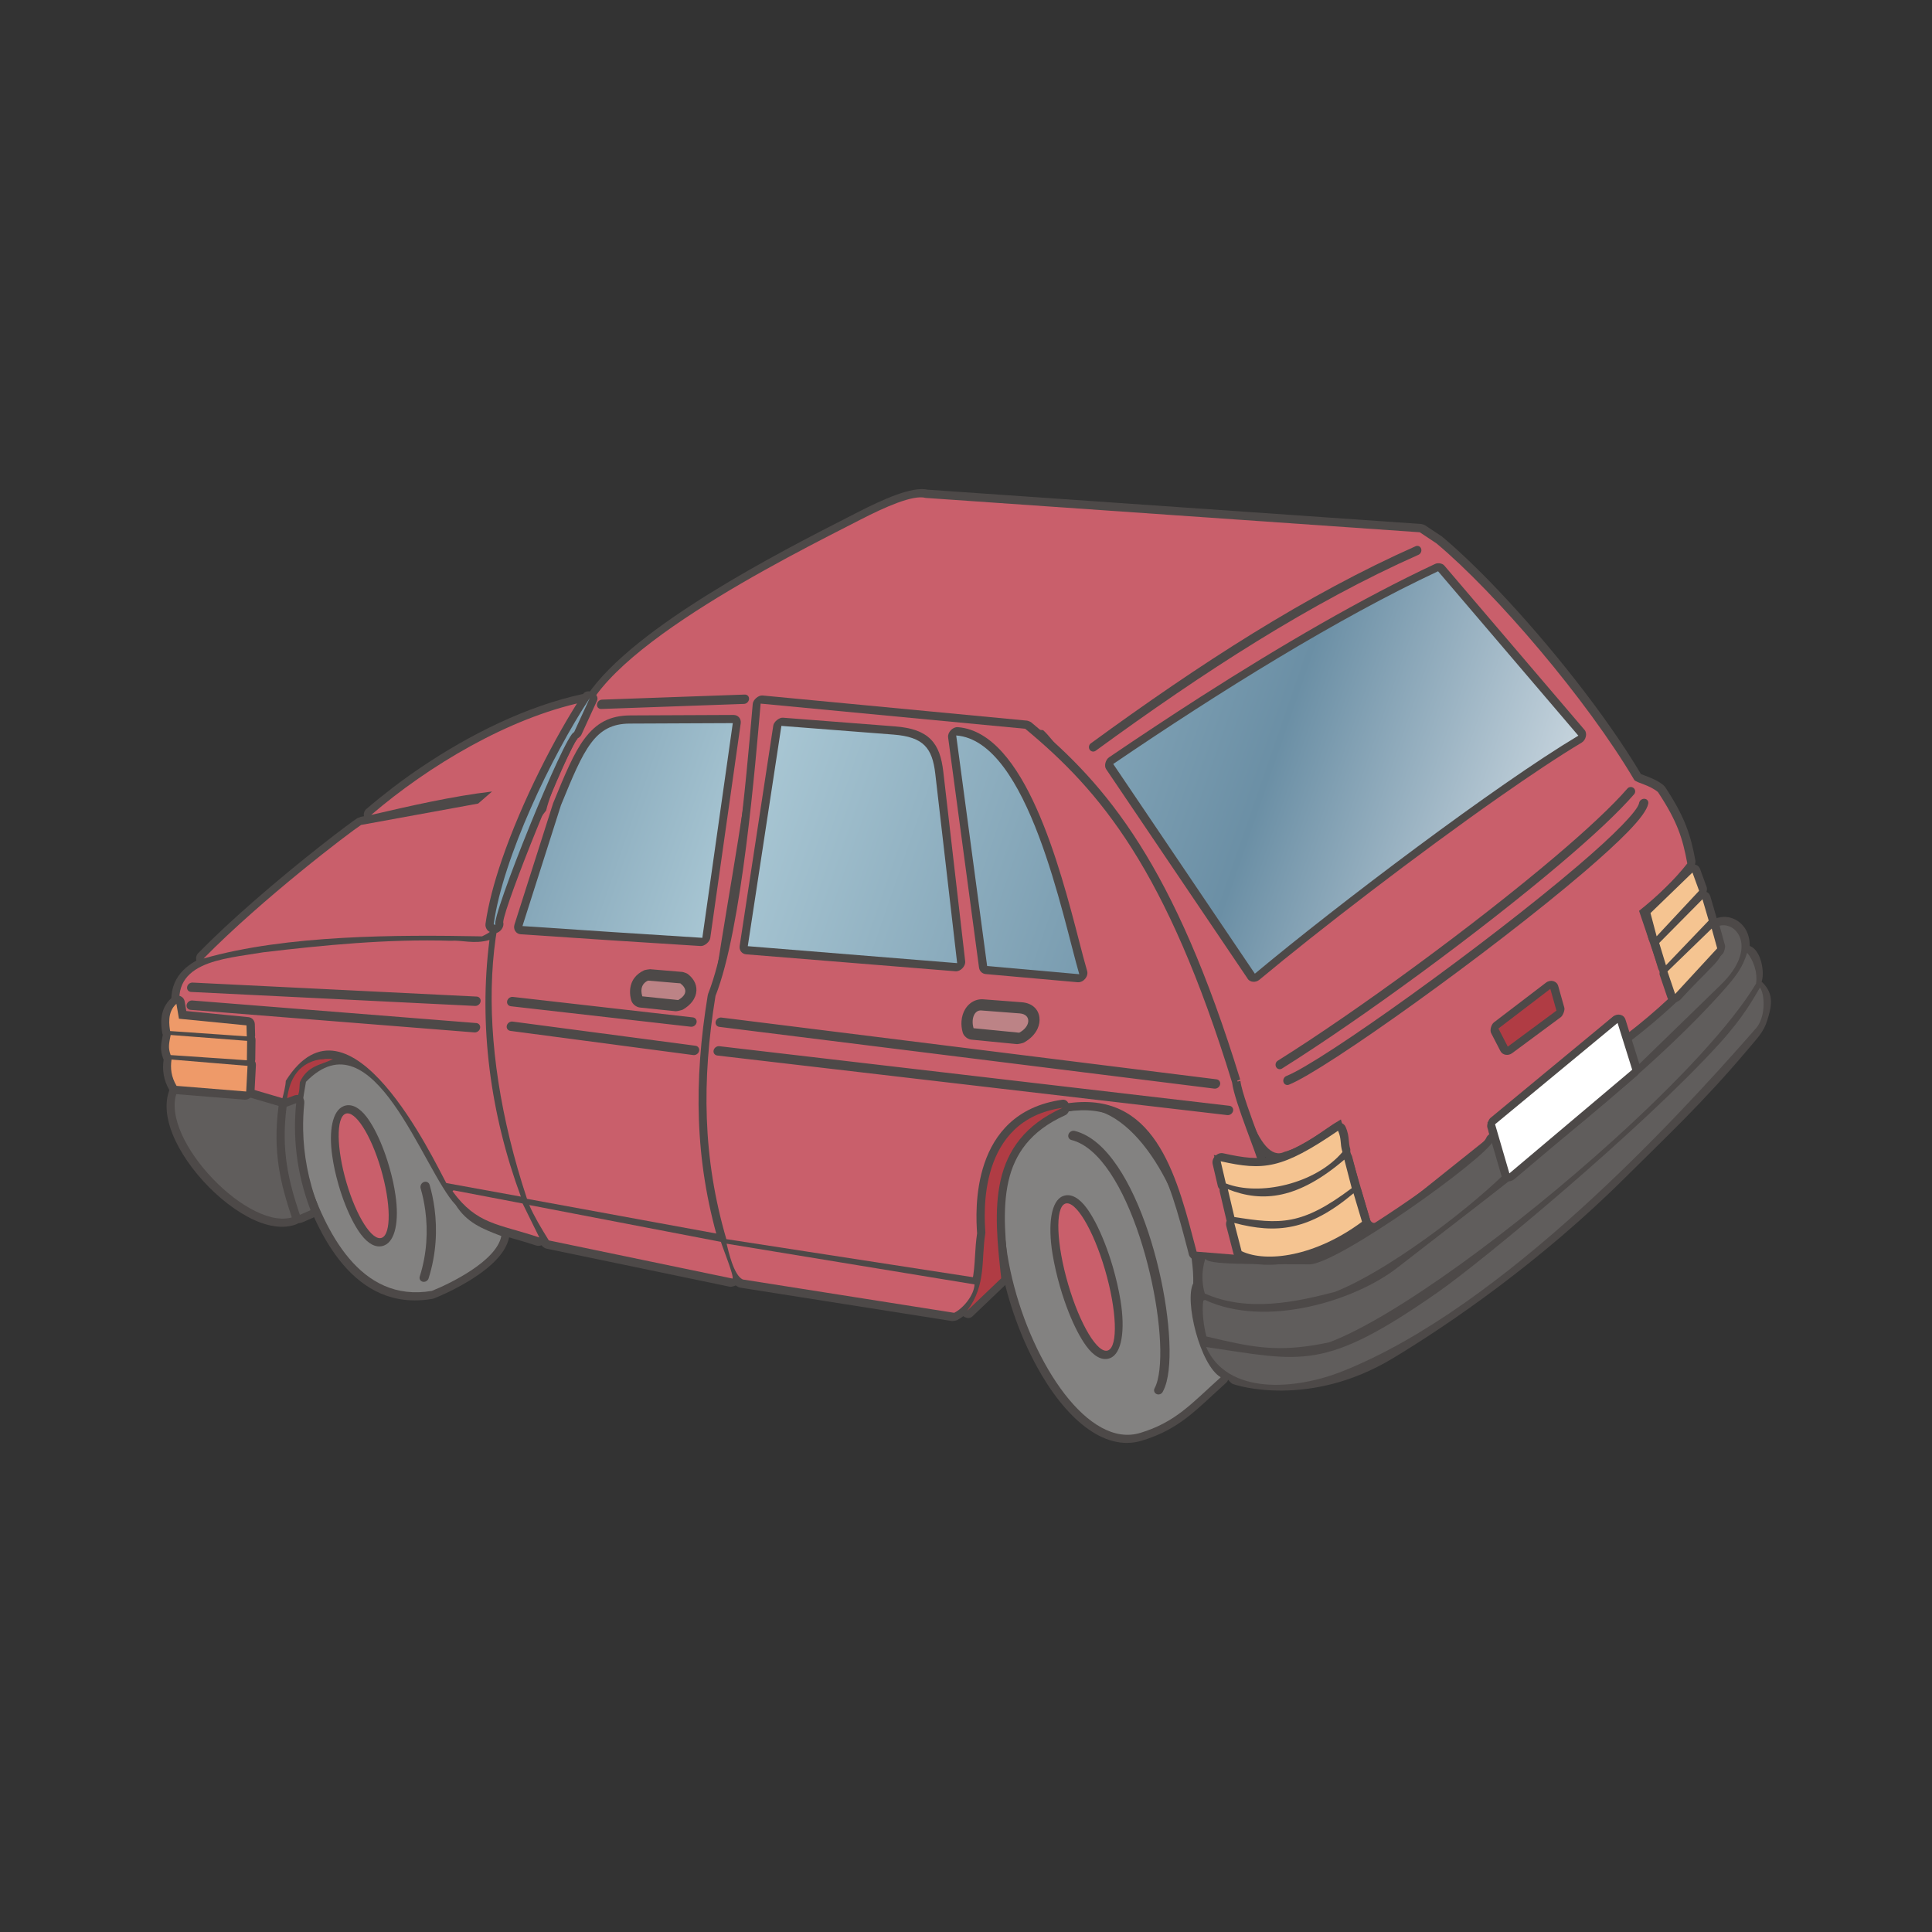 <svg:svg xmlns:dc="http://purl.org/dc/elements/1.1/" xmlns:ns2="http://web.resource.org/cc/" xmlns:rdf="http://www.w3.org/1999/02/22-rdf-syntax-ns#" xmlns:svg="http://www.w3.org/2000/svg" fill-rule="evenodd" height="84.627" image-rendering="optimizeQuality" shape-rendering="geometricPrecision" space="preserve" text-rendering="geometricPrecision" viewBox="200.245 179.855 84.627 84.627" width="84.627">
  <svg:rect x="200.245" y="179.855" width="84.627" height="84.627" fill="#333333" stroke="none"/>
  <svg:g id="Capa_x0020_1">
    <svg:defs>
      <svg:linearGradient gradientUnits="userSpaceOnUse" id="id0" x1="221.62" x2="269.63" y1="205.39" y2="222.01">
        <svg:stop offset="0" stop-color="#6B8FA5" />
        <svg:stop offset=".278" stop-color="#A8C6D3" />
        <svg:stop offset=".69" stop-color="#6B8FA5" />
        <svg:stop offset="1" stop-color="#DEE6EC" />
      </svg:linearGradient>
    </svg:defs>
    <svg:path d="m241.94 237.72l-9.258-1.46c-0.006-0.001-0.075-0.02-0.08-0.023l-0.004-0.002-0.006-0.003c-0.041-0.019-0.08-0.043-0.118-0.072-0.088 0.04-0.206 0.069-0.258 0.058l-8.045-1.671c-0.057-0.012-0.169-0.088-0.199-0.137-0.002-0.004-0.004-0.007-0.006-0.01-0.076 0.031-0.161 0.037-0.246 0.009-0.341-0.114-0.703-0.218-1.034-0.313-1.224-0.352-2.013-0.579-2.916-1.816-0.055-0.075-0.065-0.275-0.019-0.367l0.001-0.001 0.004-0.006c0.046-0.087 0.095-0.173 0.258-0.238 0.027-0.011 0.174-0.025 0.2-0.02l3.024 0.577c0.04 0.008 0.092 0.037 0.137 0.072 0.049-0.012 0.1-0.015 0.152-0.005l8.396 1.613c0.048 0.009 0.099 0.038 0.142 0.076 0.032-0.004 0.064-0.004 0.096 0.001l10.86 1.784c0.154 0.025 0.266 0.167 0.26 0.327-0 0.012-0.001 0.019-0.001 0.024l0.001-0c0-0.005 0.001-0.009 0 0l-0 0.004c-0.006 0.092-0.024 0.188-0.052 0.284-0.028 0.094-0.063 0.184-0.104 0.269-0.206 0.423-0.605 0.832-0.964 1.01-0.03 0.015-0.188 0.042-0.22 0.037z" fill="#4D4948" />
    <svg:path d="m261.06 233.6c-0.25 0.099-0.421 0.166-0.585 0.18-0.264 0.021-0.422-0.069-0.542-0.319-0.001-0.002-0.018-0.046-0.018-0.048l-1.158-3.985c-0.134 0.088-0.265 0.18-0.396 0.271-0.546 0.379-1.093 0.758-1.774 0.949-0.017 0.007-0.034 0.015-0.052 0.021-0.349 0.131-0.668 0.049-0.957-0.199l-0.002-0.002c-0.228-0.197-0.44-0.509-0.633-0.904-0.094-0.193-0.187-0.412-0.277-0.654l-0.001-0.003-2.468-6.896h0c-0.774-2.012-1.892-3.601-3.016-5.197-0.629-0.894-1.26-1.791-1.849-2.791-0.335-0.295-0.66-0.713-0.965-1.107l-0.001-0.001c-0.219-0.283-0.428-0.552-0.608-0.733l-12.063-1.15c-0.257 2.623-0.729 5.464-1.171 8.122-0.186 1.119-0.366 2.204-0.531 3.285 0 0-0.002 0.02-0.002 0.02-0.448 2.122-0.603 3.909-0.558 5.68 0.045 1.772 0.291 3.558 0.643 5.662 0.041 0.243-0.214 0.497-0.456 0.453l-8.388-1.538c-0.095-0.017-0.209-0.114-0.239-0.206l-0.005-0.015c-0.328-0.991-0.604-1.974-0.83-2.942-0.225-0.964-0.397-1.911-0.518-2.835-0.261-1.991-0.279-3.868-0.059-5.573-0.009 0.005-0.018 0.009-0.027 0.014l-0.002 0c-0.001 0-0.024 0.012-0.056 0.029-0.019 0.01-0.158 0.041-0.178 0.041-1.84-0.035-3.971-0.053-6.096 0.068-2.107 0.12-4.205 0.376-5.995 0.889-0.303 0.087-0.528-0.349-0.298-0.583l0.006-0.006c0.374-0.381 0.763-0.757 1.155-1.123 0.373-0.348 0.788-0.72 1.224-1.103 2.118-1.856 4.214-3.438 4.583-3.678 0.011-0.007 0.133-0.055 0.146-0.057l0.142-0.026c-0.019-0.115 0.012-0.238 0.11-0.322 0.003-0.002 0.005-0.005 0.009-0.007 0-0 0.001-0.001 0.001-0.001 0-0 0.001-0.001 0.001-0.001 0-0 0.001-0.001 0.002-0.001 0.001-0 0.001-0.001 0.002-0.001 0.36-0.308 0.734-0.61 1.118-0.904 0.399-0.305 0.809-0.6 1.225-0.882 2.174-1.473 4.688-2.713 7.095-3.23 0.085-0.018 0.165-0.005 0.23 0.031 2.049-2.997 8.413-6.249 11.41-7.78 0.157-0.08 0.305-0.156 0.442-0.226 0.531-0.272 1.116-0.551 1.648-0.747 0.552-0.203 1.054-0.312 1.407-0.234l21.619 1.503c0.025 0.002 0.136 0.039 0.156 0.052l0.731 0.486c0 0 0.015 0.01 0.015 0.011l0.001 0.001c0 0 0.012 0.01 0.013 0.01 0.365 0.305 0.761 0.663 1.179 1.063 0.417 0.399 0.849 0.835 1.286 1.295 2.242 2.363 4.728 5.491 6.236 8.034 0.033 0.016 0.11 0.045 0.199 0.078 0.233 0.087 0.532 0.198 0.8 0.42 0.006 0.005 0.055 0.059 0.059 0.066 0.435 0.659 0.715 1.181 0.913 1.686 0.2 0.509 0.314 0.987 0.42 1.56 0.01 0.056-0.045 0.259-0.084 0.308-0.292 0.371-0.619 0.733-0.978 1.086-0.301 0.296-0.629 0.589-0.981 0.88l1.219 3.603c0.031 0.092-0.032 0.324-0.109 0.398l-1.946 1.87c-0.191 0.184-0.496 0.13-0.572-0.099l-0.001-0.004c-0.034-0.103-0.061-0.239-0.09-0.387-0.025-0.126-0.053-0.263-0.082-0.371l-5.095 4.283 0.06 0.421c0.012 0.082-0.083 0.306-0.154 0.362l-4.53 3.619c-0.006 0.005-0.097 0.06-0.104 0.062z" fill="#4D4948" />
    <svg:path d="m211.04 227.59c0.218-0.83 0.36-2.262-0.192-2.592-0.647-0.388-2.811 0.072-2.962-0.444-0.793-2.711 1.968-3.115 3.888-3.345 2.748-0.328 5.49-0.559 8.26-0.508 0.434 0.008 2.079-0.198 2.008 0.335-0.476 3.729 0.055 7.554 1.359 11.074 0.096 0.261-0.161 0.563-0.438 0.513-0.514-0.094-3.271-0.361-3.483-0.75-0.85-1.564-4.148-8.193-6.364-4.592 0.563 0.832-1.339 1.405-2.077 0.31z" fill="#4D4948" />
    <svg:path d="m260.96 233.27c-0.437 0.173-0.596 0.235-0.705 0.008l-1.275-4.388c-0.827 0.474-1.536 1.166-2.481 1.422-0.562 0.275-1.075-0.422-1.501-1.557l-2.468-6.896c-1.233-3.211-3.3-5.325-4.918-8.087-0.595-0.507-1.199-1.501-1.674-1.933l-12.565-1.198c-0.345 3.84-1.191 8.204-1.738 11.789-0.906 4.289-0.623 7.258 0.082 11.475l-8.388-1.538c-2.334-7.052-2.011-13.433 0.837-17.008 0.232-0.97 1.026-2.594 1.515-3.45 0.204-3.274 9.09-7.67 12.275-9.303 1.046-0.536 2.284-1.092 2.833-0.941l21.645 1.505 0.731 0.486c2.6 2.173 6.599 6.856 8.67 10.37 0.137 0.135 0.645 0.203 1.032 0.523 0.848 1.283 1.081 2.014 1.286 3.128-0.555 0.704-1.26 1.396-2.113 2.076l1.301 3.847-1.946 1.87c-0.112-0.334-0.174-1.291-0.499-1.067l-5.495 4.62 0.09 0.629-4.53 3.619z" fill="#C95F6B" />
    <svg:path d="m252.66 236.58c-0.013-0.046-0.024-0.088-0.032-0.126-0.013-0.058-0.025-0.128-0.037-0.21l0.001-0.001c-0.053-0.378-0.042-0.829 0.113-1.322 0.095-0.303 0.515-0.386 0.656-0.134 0.063 0.072 1.223 0.077 2.912 0.084 0.352 0.001 0.729 0.003 1.378 0.009 0.006 0 0.017-0.001 0.033-0.003 0.153-0.018 0.407-0.116 0.732-0.272 0.351-0.169 0.77-0.402 1.228-0.676 2.303-1.381 5.493-3.732 5.697-4.221 0.127-0.305 0.592-0.323 0.673-0.026l0.416 1.526c0.001 0.004 0.002 0.008 0.002 0.012 0.621-0.56 1.089-0.976 1.089-0.976s2.1-1.772 4.137-3.508c-0.007-0.013-0.014-0.027-0.019-0.041-0.135-0.35-0.185-0.568-0.243-0.82-0.021-0.091-0.043-0.187-0.073-0.302-0.026-0.1 0.062-0.335 0.151-0.403 0.672-0.516 1.273-1.027 1.864-1.573 0.596-0.55 1.167-1.123 1.778-1.762 0.369-0.387 0.219-0.768 0.111-1.044-0.031-0.079-0.06-0.153-0.083-0.229-0.044-0.151 0.091-0.409 0.247-0.471 0.295-0.117 0.612-0.092 0.879 0.051 0.186 0.1 0.349 0.257 0.459 0.46 0.103 0.19 0.163 0.422 0.158 0.687 0.503 0.178 0.666 1.163 0.522 1.567 0.6 0.55 0.412 1.157 0.242 1.706-0.147 0.492-0.456 0.796-0.785 1.189-2.009 2.394-3.686 3.946-5.413 5.666-3.718 3.703-7.725 6.445-10.208 7.941-3.631 2.187-6.843 1.198-7.032 1.104-0.189-0.095-1.451-1.798-1.451-1.798s-0.284-0.788-0.284-1.009c0-0.221 0.158-1.072 0.158-1.072s0.009-0.001 0.023-0.004z" fill="#4D4948" />
    <svg:g />
    <svg:g>
      <svg:g />
      <svg:g />
      <svg:g />
      <svg:g />
      <svg:g />
    </svg:g>
    <svg:g />
    <svg:g />
    <svg:g />
    <svg:g>
      <svg:g />
      <svg:g />
      <svg:g />
      <svg:g />
      <svg:g />
    </svg:g>
    <svg:path d="m250.26 242.96c-1.68 0.511-3.396-1.025-4.623-3.29-0.75-1.386-1.328-3.049-1.6-4.666-0.276-1.642-0.238-3.248 0.248-4.494 0.605-1.55 1.859-2.542 3.991-2.4 0.003 0 0.058 0.008 0.061 0.009l0.026 0.006c0.381 0.097 0.747 0.274 1.093 0.514 0.339 0.236 0.66 0.531 0.958 0.869 1.505 1.708 2.51 4.604 2.46 6.523-0 0.016-0.033 0.15-0.04 0.165-0.003 0.006-0.007 0.013-0.011 0.021-0 0-0 0.001-0.001 0.001-0 0 0 0-0 0 0 0-0 0-0 0 0-0 0-0 0-0 0-0 0-0 0-0 0-0 0-0.001 0.001-0.001m-6.546 3.054c1.09 2.014 2.537 3.404 3.854 3.003 1.223-0.372 1.881-0.98 2.799-1.828l0 0c0.08-0.074 0.162-0.15 0.256-0.236-0.579-0.659-1.023-2.025-1.117-3.046-0.022-0.24-0.026-0.464-0.01-0.66 0.016-0.182 0.05-0.347 0.105-0.484 0.018-1.779-0.918-4.42-2.307-5.998-0.271-0.307-0.556-0.571-0.851-0.776-0.288-0.2-0.586-0.347-0.888-0.423-1.703-0.102-2.698 0.673-3.169 1.88-0.432 1.108-0.459 2.578-0.203 4.101 0.26 1.548 0.813 3.141 1.531 4.466zm5.929-3.343c-0.003 0.005-0.005 0.008-0.003 0.005l0 0c0.001-0.002 0.002-0.004 0.003-0.005v-0zm0.616 0.291c-0.026 0.058-0.043 0.148-0.053 0.262-0.013 0.154-0.009 0.337 0.009 0.538 0.098 1.056 0.578 2.51 1.149 2.843 0.19 0.111 0.199 0.408 0.015 0.572-0.16 0.143-0.366 0.334-0.564 0.517l-0.001 0.001c-0.996 0.92-1.709 1.579-3.118 2.008" fill="#4D4948" />
    <svg:path d="m250.19 242.62c-4.514 1.373-9.779-14.668-1.981-14.149 2.448 0.596 4.371 5.019 4.303 7.598-0.394 0.75 0.296 3.583 1.204 4.114-1.292 1.161-1.966 1.963-3.527 2.438z" fill="#838281" />
    <svg:path d="m256.36 230c0.004-0.001 0.011-0.005 0.021-0.01" fill="none" />
    <svg:path d="m258.83 228.58l0.001-0.001" fill="none" />
    <svg:path d="m254.56 227.14c0.001 0.003 0.012 0.059 0.012 0.062" fill="none" />
    <svg:path d="m252.32 234.81c-0.019-0.071-0.002-0.008 0.002 0.007-0-0-0-0.001-0-0.001 0.001 0.005 0.001 0.005 0 0.001 0.034 0.115 0.155 0.213 0.276 0.223l1.786 0.144c0.242 0.02 0.474-0.249 0.416-0.482l-0.395-1.58c-0.004-0.771-0.238-1.542-0.45-2.207 0.459 0.083 1.037 0.186 1.275 0.211l-0 0c0.012 0.001 0.037 0.003 0.069 0.005 0.1 0.006 0.322-0.125 0.372-0.219 0.099-0.188-0.079-0.667-0.311-1.291-0.306-0.824-0.723-1.946-0.78-2.41l0.001-0-0.001-0.011-0.355 0.08 0.343-0.142c-1.446-4.707-2.904-7.926-4.416-10.315-1.52-2.402-3.086-3.957-4.743-5.332-0.024-0.02-0.141-0.067-0.173-0.07l-11.59-1.102c-0.178-0.017-0.413 0.184-0.429 0.368-0.002 0.026 0.002-0.022-0.029 0.333-0.236 2.743-0.827 9.588-1.919 12.35l-0.004 0.01c-0.001 0.004-0.021 0.078-0.021 0.082-0.307 1.873-0.45 3.671-0.385 5.45 0.065 1.786 0.34 3.553 0.868 5.359 0.03 0.102 0.144 0.203 0.249 0.219l11.019 1.702c0.189 0.029 0.435-0.173 0.45-0.371 0.04-0.532 0.047-1.094 0.053-1.662 0.028-2.584 0.059-5.298 3.79-5.652 3.3-0.313 4.191 3.085 4.962 6.024 0.047 0.182 0.066 0.255 0.072 0.278z" fill="#4D4948" />
    <svg:path d="m252.66 234.68c-0.821-3.117-1.693-6.88-5.373-6.531-4.92 0.467-3.971 4.562-4.207 7.685l-11.019-1.702c-1.042-3.557-1.08-6.958-0.475-10.655 1.163-2.926 1.76-10.305 1.977-12.802l11.59 1.102c3.277 2.72 6.187 6.141 9.063 15.502 0.091 0.817 1.185 3.396 1.134 3.493-0.298-0.017-1.924-0.331-1.937-0.326 0.223 0.762 0.635 1.787 0.628 2.762l0.404 1.617-1.786-0.144z" fill="#C95F6B" />
    <svg:path d="m242.33 237.08c0.535-0.722 0.579-1.453 0.624-2.215 0.019-0.316 0.038-0.637 0.091-0.987-0.065-0.932-0.323-5.286 3.733-5.852 0.334-0.047 0.438 0.539 0.12 0.682-1.521 0.683-2.21 1.702-2.48 2.888-0.284 1.248-0.128 2.711 0.033 4.173 0.007 0.066-0.073 0.279-0.125 0.328l-1.49 1.423c-0.242 0.231-0.706-0.171-0.507-0.44zm1.322-2.003c-0.018 0.274-0.042 0.545-0.091 0.818l0.161-0.154c-0.024-0.222-0.048-0.443-0.07-0.664zm-0.604-1.16c-0.001-0.013-0.002-0.021-0.002-0.027v0.001c0-0-0-0.001-0-0.001h0v0m-0-0.007c0-0 0-0.001-0-0.001 0-0-0-0-0-0 0 0 0 0.001 0 0.002v-0zm-0-0.002v0c0-0 0-0 0-0h-0zm0 0v0.001c0-0 0-0 0-0 0-0-0-0-0-0zm0 0.004c0 0.001 0 0.002 0 0.004m-0-0.002c0-0-0-0.001-0-0.001m0-0.001c0-0-0-0.001-0-0.001" fill="#4D4948" />
    <svg:path d="m242.61 237.27c0.85-1.147 0.604-2.224 0.798-3.422-0.056-0.786-0.358-4.946 3.382-5.468-3.328 1.494-3.018 4.48-2.689 7.467l-1.49 1.423z" fill="#B03C44" />
    <svg:path d="m243.28 236.12c-0 0.008 0 0.005 0 0h-0z" fill="#4D4948" />
    <svg:path d="m243.28 236.11v0.004h0c0-0.001 0-0.003 0-0.004l-0.001 0z" fill="#4D4948" />
    <svg:path d="m242.04 237.36l-9.258-1.46c-0.401-0.179-0.634-1.261-0.71-1.568l10.86 1.784c-0.017 0.466-0.489 1.045-0.891 1.244z" fill="#C95F6B" />
    <svg:path d="m265.97 225.9l-0.41-0.793c-0.064-0.124 0.003-0.377 0.126-0.471l2.274-1.736c0.201-0.154 0.476-0.08 0.539 0.143l0.268 0.952c0.03 0.105-0.059 0.345-0.155 0.415l-2.131 1.577c-0.174 0.129-0.42 0.087-0.51-0.087z" fill="#4D4948" />
    <svg:path d="m266.29 225.7l-0.41-0.793 2.274-1.736 0.268 0.952-2.131 1.577z" fill="#B03C44" />
    <svg:path d="m232.33 235.86l-8.045-1.671c-0.343-0.553-0.644-1.055-0.858-1.55l8.396 1.613c0.076 0.261 0.592 1.522 0.507 1.608z" fill="#C95F6B" />
    <svg:path d="m219.18 236.75c-1.72 0.293-2.984-0.413-3.924-1.524-0.906-1.071-1.503-2.515-1.917-3.773-0-0-0.006-0.024-0.006-0.024-0.184-0.744-0.264-1.416-0.262-2.097 0.002-0.681 0.085-1.359 0.225-2.117 0.005-0.028 0.09-0.19 0.111-0.211 1.324-1.358 2.497-1.042 3.533-0.032 0.875 0.853 1.634 2.223 2.294 3.416 0.471 0.851 0.891 1.61 1.244 1.98 0.002 0.002 0.033 0.044 0.035 0.047 0.216 0.341 0.471 0.571 0.767 0.752 0.31 0.19 0.672 0.331 1.083 0.487 0.133 0.051 0.218 0.208 0.194 0.357 0.001-0.003 0-0.005-0.002 0.005h0c0-0.002 0.001-0.003 0.001-0.005-0 0.002-0 0.003-0.001 0.005-0.001 0.005-0.001 0.003-0 0h-0c-0.001 0.003-0.001 0.007-0.002 0.012l-0.001-0c-0.04 0.208-0.125 0.405-0.243 0.592v0.002c-0.111 0.175-0.255 0.345-0.42 0.509-0.779 0.77-2.077 1.378-2.632 1.598-0.003 0.001-0.074 0.02-0.077 0.021zm-3.358-2.028c0.8 0.945 1.86 1.553 3.276 1.327 0.522-0.21 1.658-0.748 2.321-1.403 0.118-0.116 0.22-0.237 0.298-0.36l0.001 0c0.014-0.022 0.027-0.044 0.039-0.066-0.327-0.129-0.625-0.258-0.899-0.426-0.357-0.219-0.668-0.499-0.937-0.913-0.399-0.426-0.833-1.211-1.321-2.091-0.64-1.156-1.374-2.482-2.186-3.273-0.735-0.716-1.55-0.971-2.438-0.129-0.121 0.674-0.191 1.274-0.192 1.86-0.002 0.615 0.071 1.228 0.238 1.91 0.394 1.199 0.958 2.57 1.8 3.565zm6.735-0.711v0-0zm-0.703-0.045c0.008-0.042-0.005 0.023-0.002 0.004l0.001 0c0-0 0-0 0-0l0-0.004z" fill="#4D4948" />
    <svg:path d="m219.16 236.4c-3.159 0.539-4.673-2.634-5.481-5.092-0.355-1.435-0.308-2.583-0.032-4.065 2.961-3.037 5.13 3.894 6.559 5.393 0.49 0.773 1.143 1.036 1.998 1.361-0.206 1.108-2.306 2.111-3.044 2.403z" fill="#838281" />
    <svg:path d="m223.87 234.06c-1.81-0.606-2.73-0.557-3.801-2.022 0.009-0.017 0.018-0.034 0.043-0.044l3.024 0.577 0.734 1.49z" fill="#C95F6B" />
    <svg:path d="m218.67 231.91c-0.032-0.112 0.03-0.237 0.139-0.279 0.108-0.042 0.221 0.013 0.254 0.123-0-0.001-0-0.002 0.001 0.002l0.002 0.008c0.044 0.155 0.085 0.32 0.122 0.493 0.036 0.171 0.066 0.347 0.09 0.527 0.124 0.93 0.082 1.989-0.26 3.068-0.033 0.104-0.146 0.17-0.253 0.147-0.107-0.023-0.167-0.126-0.134-0.229 0.321-1.013 0.36-2.009 0.243-2.886-0.023-0.172-0.052-0.339-0.085-0.499-0.033-0.155-0.071-0.309-0.114-0.459 0-0-0-0-0-0.001s0-0-0-0c-0.001-0.003-0.002-0.008-0.004-0.014zm0.004 0.015c0-0 0-0-0-0m0 0.001c0-0-0-0-0-0.001" fill="#4D4948" />
    <svg:path d="m218.86 231.83c0.316 1.098 0.418 2.521-0.043 3.977" fill="none" />
    <svg:path d="m244.79 225.59l-2-0.196c-0.16-0.016-0.329-0.153-0.373-0.305-0.051-0.173-0.068-0.349-0.055-0.512 0.015-0.192 0.071-0.371 0.161-0.519 0.12-0.196 0.293-0.339 0.511-0.403l0 0.001c0.089-0.026 0.185-0.036 0.286-0.028l1.687 0.129c0.235 0.018 0.419 0.1 0.548 0.221 0.124 0.116 0.197 0.268 0.219 0.439 0.021 0.161-0.006 0.332-0.081 0.496-0.105 0.232-0.312 0.457-0.614 0.617-0.037 0.019-0.251 0.064-0.29 0.061z" fill="#4D4948" />
    <svg:path d="m244.89 225.09l-2-0.196c-0.12-0.411 0.035-0.801 0.335-0.778l1.687 0.129c0.51 0.039 0.496 0.57-0.022 0.844z" fill="#BC8386" />
    <svg:path d="m219.94 221.42c-0 0 0 0 0 0v-0z" fill="#4D4948" />
    <svg:path d="m210.91 227.68c-0 0 0 0 0 0 0-0-0-0 0-0z" fill="#4D4948" />
    <svg:path d="m210.91 227.66c0-0 0-0 0-0.001 0.001-0.003 0-0.002-0 0.001l0 0z" fill="#4D4948" />
    <svg:path d="m212.49 228.37l-0 0" fill="none" />
    <svg:path d="m223.06 232.27l-3.267-0.595c-0.555-1.014-4.251-8.877-7.03-4.477-0.006 0.218-0.09 0.549-0.164 0.821-0.446-0.093-1.143-0.141-1.339-0.333 0.175-0.974 0.023-2.288-0.101-3.022l-2.934-0.244c-0.723-2.468 1.806-2.552 3.546-2.851 2.629-0.313 5.477-0.592 8.222-0.505 0.476-0.04 1.024 0.161 1.692-0.036-0.483 3.762 0.045 7.649 1.376 11.243z" fill="#C95F6B" />
    <svg:path d="m229.84 224.15l-1.571-0.163c-0.159-0.017-0.328-0.157-0.372-0.309l-0.001-0.002h0c-0.021-0.071-0.035-0.142-0.044-0.21-0.009-0.072-0.012-0.143-0.009-0.215 0.022-0.442 0.263-0.73 0.618-0.895 0.03-0.014 0.226-0.049 0.257-0.047l1.417 0.12c0.04 0.003 0.198 0.06 0.229 0.084 0.113 0.086 0.21 0.189 0.279 0.306 0.074 0.127 0.113 0.268 0.107 0.422-0.008 0.167-0.066 0.332-0.185 0.489-0.096 0.126-0.229 0.244-0.408 0.348-0.042 0.025-0.271 0.077-0.317 0.073z" fill="#4D4948" />
    <svg:path d="m229.95 223.66l-1.571-0.163c-0.107-0.366 0.02-0.583 0.249-0.689l1.417 0.12c0.263 0.2 0.351 0.471-0.094 0.732z" fill="#BC8386" />
    <svg:path d="m213.17 227.96c-0.111 0.003-0.218 0.019-0.312 0.029-0.016-0.007-0.032-0.014-0.036-0.026 0.199-1.51 1.2-1.791 2.011-1.716-0.521 0.26-1.111 0.269-1.452 1.008-0.029 0.187 0.013 0.616-0.212 0.705z" fill="#B03C44" />
    <svg:path d="m216.3 215.28c0-0 0.001-0.001 0.001-0.001l0.001-0.001c0-0 0.001-0.001 0.002-0.001" fill="none" />
    <svg:path d="m221.36 220.87c-3.696-0.071-8.562-0.07-12.197 0.97 2.577-2.622 6.389-5.52 6.898-5.85l5.128-0.936 0.61-0.529c-1.74 0.204-3.662 0.648-5.295 1.025 2.52-2.16 6.006-4.237 9.274-4.939-0.101 0.324-0.44 0.404-0.45 0.799-1.487 2.831-2.622 5.671-3.467 8.694-0.025 0.551-0.064 0.544-0.501 0.766z" fill="#C95F6B" />
    <svg:path d="m242.1 222.4l-9.171-0.743c-0.188-0.015-0.314-0.179-0.284-0.372l1.472-9.649c0.025-0.166 0.258-0.356 0.421-0.344l4.91 0.381c0.745 0.058 1.232 0.234 1.562 0.563 0.332 0.332 0.482 0.795 0.555 1.429l0.958 8.296c0.025 0.216-0.207 0.457-0.423 0.439z" fill="#4D4948" />
    <svg:path d="m243.13 222.25l-1.355-10.098c-0.029-0.218 0.202-0.462 0.421-0.445l0.009 0.001 0.001-0.001c2.942 0.239 4.467 6.127 5.308 9.374 0.132 0.511 0.247 0.954 0.35 1.304 0.07 0.239-0.164 0.517-0.415 0.495l-4.036-0.359c-0.141-0.013-0.262-0.129-0.281-0.27z" fill="#4D4948" />
    <svg:path d="m232.69 211.54l-1.334 9.405c-0.024 0.166-0.254 0.359-0.417 0.349-1.31-0.083-2.624-0.166-3.938-0.251-1.462-0.095-2.821-0.185-3.942-0.263-0.214-0.015-0.345-0.216-0.277-0.43l1.687-5.296c0-0 0.011-0.03 0.011-0.031 0.518-1.266 0.897-2.179 1.364-2.805 0.518-0.695 1.111-1.022 2.015-1.026l4.516-0.02c0.203-0.001 0.344 0.164 0.315 0.369z" fill="#4D4948" />
    <svg:path d="m254.9 222.73l-6.204-9.185c-0.096-0.142-0.028-0.41 0.129-0.518l-0-0c0.631-0.429 1.297-0.876 1.999-1.34 0.703-0.465 1.384-0.909 2.035-1.325 3.501-2.24 7.066-4.317 10.248-5.806 0.126-0.059 0.32-0.026 0.401 0.07l6.145 7.201c0.129 0.151 0.062 0.443-0.127 0.556l-0.001 0.001c-0.491 0.293-1.052 0.65-1.663 1.055-0.596 0.394-1.257 0.846-1.96 1.339-3.558 2.493-7.884 5.817-10.494 7.994-0.159 0.133-0.407 0.113-0.511-0.041z" fill="#4D4948" />
    <svg:path d="m225.53 212.22c-0.005 0.003-0.01 0.006-0.015 0.01 0.007-0.002 0.014-0.003 0.019-0.004l-0.003-0.005z" fill="#4D4948" />
    <svg:path d="m221.51 220.33l0.001-0.005c0.058-0.418 0.152-0.87 0.274-1.347 0.12-0.467 0.27-0.956 0.441-1.457 0.875-2.555 2.334-5.408 3.556-7.264 0.188-0.285 0.754-0.013 0.613 0.293l-0.688 1.498c-0.022 0.048-0.098 0.115-0.177 0.166l0.004 0.007c0.008-0.001 0.01 0.001 0.004 0.006l0.001 0.001c-0.17 0.119-0.981 1.968-1.758 3.88-0.765 1.879-1.471 3.776-1.494 4.141 0.071 0.274-0.251 0.592-0.533 0.453l-0.075-0.037c-0.109-0.054-0.186-0.207-0.168-0.334z" fill="#4D4948" />
    <svg:path d="m221.87 220.34c0.402-2.914 2.531-7.36 4.209-9.909l-0.688 1.498c-0.38 0.02-3.665 8.134-3.446 8.447l-0.075-0.037zm33.341 2.165l-6.204-9.185c4.698-3.195 9.84-6.389 14.229-8.442l6.145 7.201c-3.571 2.134-10.522 7.383-14.17 10.426zm-24.202-1.57l1.334-9.405-4.516 0.02c-1.529 0.007-1.998 1.097-3.01 3.573l-1.687 5.296c2.624 0.182 5.26 0.349 7.879 0.515zm12.475 1.233l-1.355-10.098c3.172 0.243 4.672 8.002 5.391 10.458l-4.036-0.359zm-1.313-0.125l-9.171-0.743 1.472-9.649 4.91 0.381c1.325 0.103 1.701 0.594 1.831 1.715l0.958 8.296z" fill="url(#id0)" />
    <svg:path d="m246.8 232.25c0.019-0.007 0.035-0.013 0.05-0.017l0.004-0.002c0.329-0.096 0.677 0.114 0.998 0.552 0.253 0.345 0.52 0.856 0.764 1.473 0.133 0.336 0.259 0.7 0.371 1.083l0.006 0.021c0.073 0.251 0.138 0.502 0.194 0.749 0.057 0.251 0.103 0.487 0.139 0.704 0.212 1.305 0.06 2.327-0.452 2.53l-0-0.001c-0.029 0.012-0.046 0.018-0.052 0.02l-0.002 0c-0.329 0.096-0.677-0.114-0.998-0.552-0.252-0.345-0.52-0.856-0.764-1.472-0.133-0.336-0.259-0.701-0.371-1.084l-0.006-0.021c-0.073-0.251-0.138-0.502-0.194-0.749-0.057-0.251-0.103-0.487-0.139-0.704-0.212-1.306-0.06-2.327 0.452-2.53l0 0.001zm0.459 1.003c-0.147-0.201-0.247-0.321-0.277-0.332-0.112 0.081-0.077 0.748 0.072 1.663 0.036 0.221 0.079 0.445 0.13 0.667 0.051 0.226 0.113 0.463 0.184 0.706l0.006 0.021c0.108 0.37 0.227 0.716 0.351 1.028 0.222 0.561 0.463 1.024 0.689 1.332 0.147 0.201 0.247 0.321 0.276 0.331 0.112-0.081 0.077-0.748-0.072-1.662-0.036-0.221-0.079-0.445-0.13-0.667-0.051-0.226-0.113-0.463-0.184-0.706l-0.006-0.021c-0.108-0.37-0.227-0.715-0.351-1.027-0.222-0.561-0.463-1.024-0.69-1.333zm1.42 5.424l0.001-0.001c-0.006 0.002-0.009 0.004-0.001 0.001z" fill="#4D4948" />
    <svg:path d="m246.9 232.58c0.444-0.176 1.229 1.124 1.747 2.893 0.518 1.77 0.579 3.357 0.134 3.533-0.444 0.176-1.229-1.123-1.747-2.893-0.518-1.77-0.579-3.357-0.134-3.533z" fill="#C95F6B" />
    <svg:path d="m215.29 228.31c0.001-0 0.001-0.001 0.002-0.001 0-0 0.001-0 0.001-0 0.022-0.009 0.04-0.015 0.054-0.02v-0c0.318-0.093 0.65 0.092 0.951 0.484 0.235 0.305 0.478 0.759 0.695 1.305 0.105 0.264 0.203 0.548 0.289 0.844 0.039 0.133-0.003-0.007 0.017 0.06l0.001 0.001c0.065 0.228 0.119 0.439 0.161 0.633 0.043 0.197 0.079 0.399 0.108 0.601 0.162 1.117-0.008 1.999-0.494 2.191l-0-0c-0.021 0.009-0.04 0.015-0.054 0.019l0 0.001c-0.318 0.093-0.649-0.092-0.951-0.484-0.235-0.305-0.478-0.759-0.695-1.305-0.105-0.264-0.203-0.548-0.289-0.844-0.006-0.02-0.012-0.041-0.017-0.06-0.065-0.228-0.119-0.439-0.161-0.633-0.043-0.197-0.079-0.399-0.108-0.601-0.162-1.115 0.007-1.996 0.491-2.19zm0.002-0.001c0-0 0.001-0 0.001-0m0.422 0.947c-0.13-0.169-0.218-0.271-0.241-0.277-0.091 0.071-0.072 0.607 0.034 1.339 0.024 0.167 0.058 0.353 0.102 0.554 0.044 0.205 0.094 0.404 0.148 0.592 0.005 0.018 0.011 0.037 0.016 0.055 0.083 0.283 0.174 0.548 0.269 0.788 0.193 0.486 0.407 0.887 0.611 1.152 0.131 0.17 0.218 0.271 0.241 0.276 0.091-0.072 0.073-0.606-0.033-1.338-0.024-0.168-0.058-0.353-0.102-0.554-0.044-0.205-0.094-0.404-0.148-0.592-0.004-0.013-0.009-0.031-0.016-0.055-0.083-0.283-0.174-0.548-0.269-0.788-0.193-0.486-0.407-0.887-0.611-1.152zm0.897 1.995c-0.006-0.02 0.022 0.077-0.001 0m0.27 2.492l0.001-0.001c-0.004 0.001-0.005 0.002-0.001 0.001zm0.018-0.007c0 0-0-0-0.001 0h0.001zm-1.609-5.426c0.001-0 0.001-0.001 0.002-0.001" fill="#4D4948" />
    <svg:path d="m215.38 228.64c0.416-0.165 1.112 0.921 1.55 2.417 0.438 1.496 0.457 2.851 0.041 3.016-0.416 0.165-1.112-0.921-1.55-2.417-0.438-1.496-0.457-2.851-0.041-3.016z" fill="#C95F6B" />
    <svg:path d="m271.97 226.54c-0.176-0.457-0.2-0.682-0.304-1.086 1.378-1.059 2.442-2.071 3.691-3.379 0.653-0.684 0.236-1.274 0.128-1.644 0.775-0.307 1.834 0.909 0.133 2.563l-3.647 3.546z" fill="#605D5C" />
    <svg:path d="m258.73 236.44c-1.709 0.444-3.823 0.911-5.712 0.074-0.113-0.387-0.169-0.92 0.021-1.525 0.135 0.281 2.001 0.223 4.562 0.248 1.21 0.012 7.737-4.648 8.061-5.425l0.416 1.526c-1.715 1.654-5.097 4.208-7.349 5.101z" fill="#605D5C" />
    <svg:path d="m261.27 235.1c0-0 0.001-0 0.001-0.001" fill="none" />
    <svg:path d="m258.48 238.65c-2.297 0.492-3.442 0.203-5.389-0.254-0.117-0.399-0.213-1.162-0.137-1.57 0.025-0.01 0.05-0.02 0.075-0.03 2.664 1.241 6.556 0.045 8.431-1.417 4.316-3.364 10.453-7.902 14.122-11.968 0.745-0.825 0.979-1.159 1.193-1.821 0.251 0.292 0.467 0.821 0.391 1.348-1.068 1.788-3.431 4.302-6.196 6.809-4.314 3.911-9.606 7.806-12.491 8.902z" fill="#605D5C" />
    <svg:path d="m259.05 239.92c-2.084 0.83-5.051 1.044-5.974-1.061 4.226 0.617 5.143 1.1 10.176-2.418 1.964-1.373 8.952-7.177 12.307-10.872 1.072-1.181 1.471-1.946 1.778-2.457 0.198 0.267 0.271 1.196-0.134 1.738-2.029 2.325-4.708 5.228-7.674 7.922-3.306 3.004-6.967 5.75-10.48 7.148z" fill="#605D5C" />
    <svg:path d="m212.24 228.19c-0.003 0.005-0.005 0.008-0.003 0.005l0.001 0c0.001-0.002 0.002-0.004 0.003-0.005v-0z" fill="#4D4948" />
    <svg:path d="m212.69 227.98l-1.526-0.448c-0.004-0.001-0.072-0.013-0.076-0.013l-3.036-0.17c-0.122-0.007-0.35 0.15-0.394 0.271-0.205 0.56-0.128 1.222 0.14 1.897 0.317 0.8 0.906 1.636 1.6 2.337 0.695 0.702 1.505 1.278 2.261 1.555 0.569 0.208 1.118 0.251 1.589 0.064 0.178-0.07 0.303-0.343 0.234-0.506-0.338-0.791-0.676-2.495-0.704-3.649-0.004-0.193 0.238-1.242-0.088-1.337z" fill="#4D4948" />
    <svg:path d="m207.99 227.71l3.036 0.17 1.526 0.448c-0.376 0.716 0.11 3.672 0.597 4.813-1.925 0.763-5.916-3.366-5.16-5.432z" fill="#605D5C" />
    <svg:path d="m213.04 233.22c-0.249-0.742-0.463-1.46-0.582-2.24-0.12-0.79-0.145-1.645-0.014-2.653 0.012-0.092 0.179-0.296 0.268-0.329l0.42-0.156c0.238-0.088 0.463 0.08 0.441 0.327-0 0.006-0.001 0.009-0.001 0.011h0.001c-0 0.003-0.001 0.005-0.001 0.008 0 0-0 0.001-0 0.001-0 0.001-0 0.002-0 0.003 0 0 0 0.001 0 0.001h-0c-0.02 0.195-0.033 0.383-0.041 0.564-0.009 0.203-0.011 0.404-0.007 0.601 0.02 1.043 0.212 2.174 0.661 3.346 0.059 0.154-0.064 0.418-0.226 0.489l-0.47 0.205c-0.185 0.081-0.389 0-0.448-0.177zm0.533-5.033c0 0-0 0.001-0 0.001" fill="#4D4948" />
    <svg:path d="m213.38 233.07c-0.485-1.444-0.833-2.799-0.581-4.737l0.42-0.156c-0.144 1.398-0.014 3.006 0.63 4.687l-0.47 0.205z" fill="#605D5C" />
    <svg:path d="m272.46 221l-0.269-1.017c-0.022-0.084 0.048-0.31 0.116-0.375l1.838-1.778c0.189-0.182 0.488-0.134 0.569 0.09l0.291 0.801c0.016 0.044 0.01 0.123-0.009 0.2 0.076 0.035 0.137 0.099 0.164 0.189l0.273 0.934c0.011 0.037 0.004 0.104-0.013 0.172 0.068 0.037 0.121 0.1 0.145 0.183l0.24 0.867c0.021 0.077-0.036 0.296-0.095 0.36l-1.842 1.998c-0.186 0.202-0.509 0.159-0.589-0.076l-0.335-0.987c-0.013-0.037-0.01-0.098 0.003-0.161-0.032-0.032-0.056-0.073-0.071-0.121l-0.297-0.976c-0.009-0.031-0.007-0.08 0.003-0.134-0.056-0.038-0.099-0.095-0.119-0.169z" fill="#4D4948" />
    <svg:path d="m254.28 234.79l-0.321-1.237c-0.02-0.076-0.011-0.154 0.017-0.224-0.006-0.013-0.01-0.027-0.013-0.041l-0.287-1.22c-0.009-0.04-0.012-0.08-0.008-0.119-0.038-0.042-0.068-0.092-0.078-0.134l-0.227-0.97c-0.06-0.258 0.205-0.53 0.463-0.473 0.891 0.199 1.521 0.283 2.196 0.122 0.688-0.163 1.465-0.586 2.653-1.398 0.182-0.125 0.426-0.07 0.508 0.113 0.112 0.253 0.128 0.423 0.144 0.608 0.01 0.108 0.02 0.223 0.062 0.365 0.011 0.038 0.003 0.112-0.015 0.184 0.047 0.039 0.083 0.092 0.1 0.158l0.324 1.249c0.006 0.023 0.006 0.053 0.001 0.086 0.034 0.034 0.06 0.077 0.075 0.127l0.372 1.247c0.032 0.107-0.056 0.348-0.154 0.42l-0.005 0.004c-0.301 0.223-0.602 0.42-0.9 0.592-0.296 0.171-0.596 0.32-0.896 0.449-1.544 0.663-2.978 0.704-3.846 0.292-0.06-0.028-0.147-0.137-0.164-0.202z" fill="#4D4948" />
    <svg:path d="m254.63 234.66l-0.321-1.237c1.851 0.486 3.272 0.341 5.224-1.298l0.372 1.247c-2.046 1.517-4.178 1.809-5.275 1.288zm-0.316-1.496l-0.287-1.22c1.533 0.61 3.089 0.427 5.104-1.294 0.108 0.416 0.216 0.833 0.324 1.249-2.195 1.655-3.14 1.582-5.14 1.265zm-0.373-1.472l-0.227-0.97c1.877 0.42 2.682 0.344 5.141-1.337 0.163 0.367 0.075 0.535 0.192 0.934-1.185 1.395-3.642 1.948-5.106 1.374zm18.869-10.824l-0.269-1.017 1.838-1.778 0.291 0.801-1.859 1.993zm0.409 1.268l-0.297-0.976 1.896-1.915 0.273 0.934-1.872 1.957zm0.401 1.258l-0.335-0.987 1.938-1.878 0.24 0.867-1.842 1.998z" fill="#F5C491" />
    <svg:path d="m266.02 231.38l-0.627-2.149c-0.029-0.098 0.05-0.334 0.136-0.405l5.366-4.438c0.197-0.163 0.48-0.098 0.549 0.124l0.641 2.049c0.031 0.099-0.045 0.334-0.131 0.407l-5.379 4.539c-0.199 0.168-0.488 0.101-0.554-0.127z" fill="#4D4948" />
    <svg:path d="m266.36 231.25l-0.627-2.149 5.366-4.438 0.641 2.049-5.379 4.539z" fill="#FFFFFF" />
    <svg:path d="m251.17 240.83c-0.052 0.094-0.173 0.132-0.269 0.086-0.097-0.046-0.133-0.16-0.081-0.254 0.051-0.092 0.095-0.213 0.132-0.358 0.279-1.107 0.051-3.353-0.552-5.5-0.601-2.139-1.571-4.165-2.777-4.835-0.143-0.079-0.29-0.139-0.441-0.177-0.113-0.028-0.173-0.141-0.134-0.251 0.039-0.11 0.162-0.177 0.275-0.148 0.179 0.045 0.356 0.117 0.528 0.213 1.297 0.721 2.32 2.829 2.943 5.045 0.621 2.208 0.849 4.54 0.555 5.71-0.045 0.18-0.105 0.338-0.178 0.47zm20.872-25.802c0-0 0-0.001 0-0.001-0.001 0.003-0.001 0.006-0 0.001zm0-0.001c0-0 0-0 0-0.001-0 0 0 0.001-0 0.001zm0-0.001c0-0 0-0 0-0.001 0 0-0 0.001-0 0.001zm0-0.001c0.021-0.107 0.126-0.188 0.236-0.181 0.11 0.007 0.184 0.1 0.166 0.207 0-0.002 0-0.002-0.001 0.003h0c0-0.001 0-0.002 0.001-0.002-0 0.001-0 0.002-0 0.002-0 0.003-0.001 0.002-0 0h-0c-0 0.002-0.001 0.004-0.002 0.008h-0c-0.054 0.272-0.371 0.693-0.881 1.219-0.485 0.499-1.156 1.11-1.947 1.787-4.052 3.462-11.308 8.664-12.912 9.3-0.101 0.04-0.208-0.013-0.238-0.118-0.03-0.105 0.027-0.223 0.128-0.263 1.574-0.624 8.755-5.78 12.779-9.218 0.78-0.666 1.44-1.267 1.915-1.757 0.449-0.462 0.722-0.806 0.757-0.983v-0h-0.001 0.001v-0.001c0.003-0.014 0.001-0.008-0-0.002zm0.402 0.027v0-0zm-0.916-0.655c0.069-0.081 0.192-0.091 0.274-0.023 0.082 0.068 0.092 0.189 0.023 0.27l-0.001 0.001-0.001 0.001c-0.345 0.398-0.801 0.861-1.343 1.371-0.536 0.503-1.164 1.059-1.858 1.648-3.539 3.003-8.733 6.808-12.223 8.996-0.091 0.057-0.206 0.026-0.257-0.068-0.051-0.095-0.019-0.218 0.072-0.275 3.475-2.178 8.645-5.965 12.168-8.955 0.679-0.576 1.3-1.126 1.838-1.632 0.532-0.499 0.976-0.95 1.308-1.333l0.001-0.001c-0 0-0 0-0.001 0.001m0.001-0.001l0-0m-39.776 10.438c-0.114-0.014-0.185-0.117-0.159-0.23 0.026-0.112 0.14-0.192 0.254-0.178l21.681 2.705c0.114 0.014 0.185 0.117 0.159 0.23-0.026 0.112-0.14 0.192-0.254 0.178l-21.681-2.705zm-0.089 1.255c-0.114-0.013-0.186-0.116-0.16-0.228s0.139-0.193 0.253-0.18l22.34 2.61c0.114 0.013 0.186 0.116 0.16 0.228s-0.139 0.193-0.253 0.18l-22.34-2.61zm-1.07-1.67c0.114 0.013 0.187 0.115 0.162 0.228-0.025 0.113-0.138 0.194-0.253 0.181l-7.881-0.897c-0.114-0.013-0.187-0.115-0.162-0.228 0.025-0.113 0.138-0.194 0.253-0.181l7.881 0.897zm0.115 1.242c0.114 0.015 0.185 0.119 0.158 0.231-0.027 0.112-0.141 0.192-0.256 0.177l-8.009-1.059c-0.114-0.015-0.185-0.119-0.158-0.231 0.027-0.112 0.141-0.192 0.256-0.177l8.009 1.059zm-9.601-0.994c0.114 0.009 0.189 0.108 0.167 0.221-0.022 0.113-0.132 0.197-0.246 0.189l-12.441-0.989c-0.114-0.009-0.189-0.108-0.167-0.221 0.022-0.113 0.132-0.197 0.246-0.189l12.441 0.989zm0.016-1.16c0.114 0.006 0.191 0.102 0.173 0.215-0.018 0.113-0.125 0.2-0.239 0.195l-12.444-0.613c-0.114-0.006-0.191-0.102-0.173-0.215 0.018-0.113 0.125-0.2 0.239-0.195l12.444 0.613z" fill="#4D4948" />
    <svg:path d="m248.24 212.74c-0.086 0.063-0.204 0.042-0.264-0.047-0.059-0.089-0.037-0.213 0.049-0.276 2.378-1.737 4.745-3.368 7.108-4.826 2.368-1.461 4.737-2.752 7.119-3.809 0.099-0.044 0.208 0.004 0.243 0.107 0.035 0.103-0.017 0.223-0.116 0.267-2.357 1.046-4.709 2.328-7.063 3.78-2.358 1.455-4.713 3.078-7.077 4.804z" fill="#4D4948" />
    <svg:path d="m226.58 210.91c-0.112 0.004-0.196-0.085-0.187-0.197 0.009-0.113 0.107-0.208 0.22-0.212l6.255-0.222c0.112-0.004 0.196 0.085 0.187 0.197-0.009 0.113-0.107 0.208-0.22 0.212l-6.255 0.222z" fill="#4D4948" />
    <svg:path d="m226.6 210.7l6.255-0.222" fill="none" />
    <svg:path d="m207.68 227.63c-0.143-0.237-0.225-0.469-0.264-0.697-0.038-0.226-0.034-0.448-0.003-0.668-0.008-0.013-0.015-0.027-0.02-0.041-0.142-0.395-0.105-0.585-0.021-1.016 0.002-0.008 0.003-0.017 0.004-0.025-0.009-0.021-0.016-0.043-0.02-0.065-0.002-0.012 0.008 0.047-0.002-0.007l-0.002-0.01c-0.048-0.289-0.17-1.033 0.416-1.54 0.21-0.182 0.523-0.092 0.566 0.16l0.072 0.42 2.721 0.268c0.157 0.015 0.276 0.148 0.28 0.308l0.013 0.483c0.001 0.026-0.003 0.051-0.009 0.077 0.017 0.04 0.026 0.085 0.026 0.132l-0.011 0.85c-0 0.027-0.005 0.054-0.014 0.081 0.03 0.052 0.045 0.114 0.042 0.18l-0.059 1.123c-0.01 0.187-0.242 0.396-0.426 0.382l-3.049-0.247c-0.078-0.006-0.203-0.082-0.242-0.147z" fill="#4D4948" />
    <svg:path d="m207.98 227.42c-0.239-0.397-0.277-0.779-0.222-1.154l3.33 0.277-0.059 1.123-3.049-0.247zm3.075-2.168l-3.357-0.234c-0.036-0.221-0.146-0.831 0.274-1.194l0.112 0.654 2.958 0.291 0.013 0.483zm-3.335 0.819c-0.116-0.322-0.077-0.483 0-0.881l3.35 0.258-0.011 0.85-3.34-0.228z" fill="#EE9A69" />
  </svg:g>
</svg:svg>